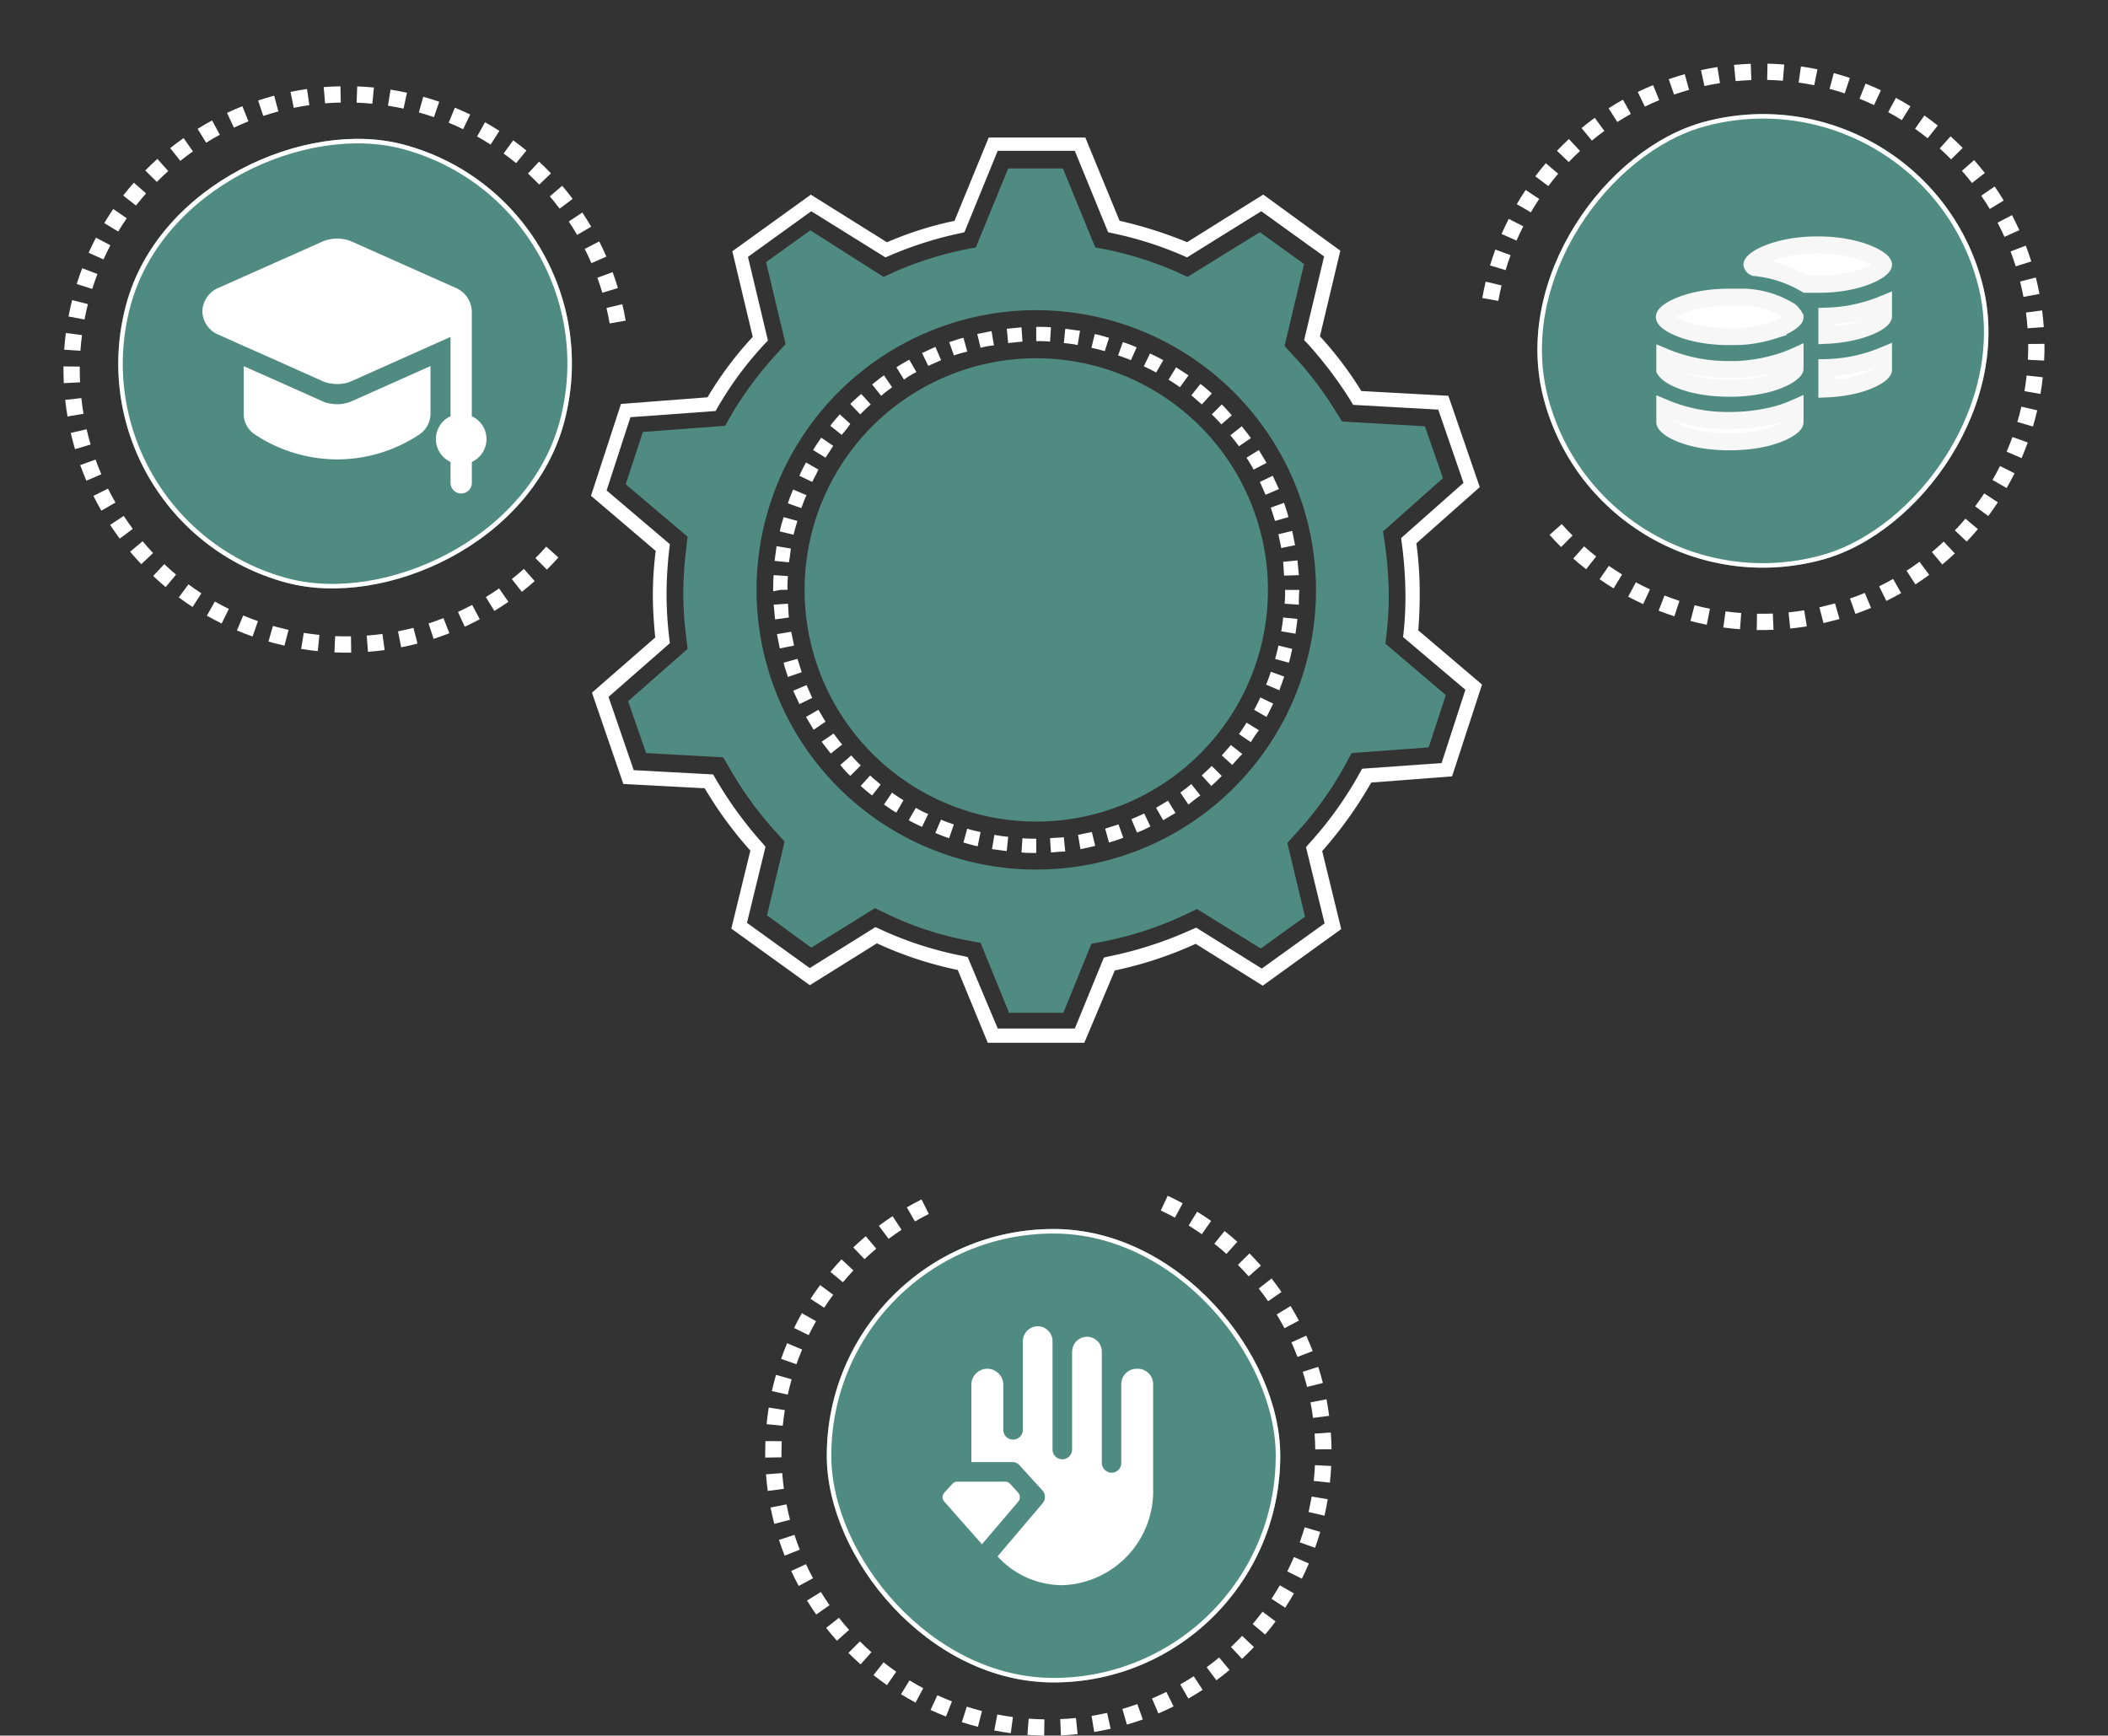 <svg xmlns="http://www.w3.org/2000/svg" width="185.929" height="153.099" viewBox="0 0 185.929 153.099">
  <rect x="0" y="0" width="185.929" height="153.099" fill="#333333" stroke="none"/>
  <g id="illustration" transform="translate(-93.078 -318.592)">
    <g id="MONEY_MAKING" data-name="MONEY MAKING" transform="translate(111.705 297.824)">
      <g id="Group_43266" data-name="Group 43266" transform="translate(52.34 52.369)">
        <path id="Path_117076" data-name="Path 117076" d="M98.834,79.3a20.434,20.434,0,1,0,20.434,20.434A20.459,20.459,0,0,0,98.834,79.3Z" transform="translate(-78.4 -79.3)" fill="#508b82"/>
      </g>
      <g id="Group_43267" data-name="Group 43267" transform="translate(33.5 32.9)">
        <path id="Path_117077" data-name="Path 117077" d="M77.012,112.749H68.494l-2.643-6.42a33.056,33.056,0,0,1-7.133-2.35L52.8,107.672l-6.923-4.993L47.556,95.8a34.918,34.918,0,0,1-4.028-5.5l-7.175-.378-2.769-8.056L39.165,77c-.126-1.3-.21-2.56-.21-3.734a31.466,31.466,0,0,1,.252-3.9L33.5,64.5l2.643-8.1,7.637-.587a30.951,30.951,0,0,1,3.986-5.329l-1.8-7.553,6.923-4.993,6.714,4.2a30.694,30.694,0,0,1,5.958-1.888L68.578,32.9H77.1l3.021,7.343a37.771,37.771,0,0,1,5.958,1.888l6.713-4.2,6.8,4.951-1.8,7.553a31.025,31.025,0,0,1,3.65,4.825l7.679.42,2.769,8.056L106.3,68.691a32.872,32.872,0,0,1,.294,4.532q0,1.573-.126,3.147l5.623,4.783-2.643,8.1-7.133.545a36.013,36.013,0,0,1-4.322,6.042l1.678,6.881-6.923,4.993-5.916-3.692a33.83,33.83,0,0,1-7.133,2.35Zm-7.637-1.259h6.8l2.56-6.252.336-.084a34.144,34.144,0,0,0,7.511-2.434l.294-.126,5.79,3.609,5.539-3.986L96.565,95.5l.21-.252a32.747,32.747,0,0,0,4.574-6.378l.168-.294,7.007-.5,2.1-6.462-5.5-4.657.042-.336a29.479,29.479,0,0,0,.168-3.357,35.907,35.907,0,0,0-.336-4.7l-.042-.336,5.5-4.867L108.23,56.9l-7.511-.42-.168-.294a35.464,35.464,0,0,0-3.9-5.161l-.252-.252,1.762-7.385L92.621,39.4l-6.546,4.07-.294-.126a31.75,31.75,0,0,0-6.336-2.014l-.336-.084-2.937-7.175h-6.8L66.438,41.25l-.336.084a32.772,32.772,0,0,0-6.336,2.014l-.294.126L52.927,39.4l-5.581,4.028,1.762,7.385-.252.252a30.948,30.948,0,0,0-4.2,5.665l-.168.294-7.511.545-2.1,6.462,5.581,4.741-.042.336a35.4,35.4,0,0,0-.252,4.112,32.656,32.656,0,0,0,.252,3.944l.042.336-5.413,4.741,2.224,6.462,7.007.378.168.294a34.55,34.55,0,0,0,4.238,5.832l.21.252-1.636,6.714,5.539,3.986,5.79-3.609.294.126a31.444,31.444,0,0,0,7.511,2.434l.336.084Z" transform="translate(-33.5 -32.9)" fill="#fff"/>
      </g>
      <g id="Group_43268" data-name="Group 43268" transform="translate(49.57 49.6)">
        <path id="Path_117078" data-name="Path 117078" d="M95,119.107h0c-.462,0-.881,0-1.3-.042l.084-1.259c.42.042.839.042,1.217.042Zm1.3-.042-.084-1.259c.42-.042.839-.042,1.217-.084l.126,1.259C97.185,118.981,96.766,119.023,96.3,119.065Zm-3.9-.126c-.42-.042-.881-.126-1.3-.168l.21-1.259a12.1,12.1,0,0,0,1.217.168Zm6.5-.168-.21-1.259c.42-.084.8-.168,1.217-.252l.294,1.217C99.745,118.6,99.325,118.688,98.906,118.771Zm-9.063-.252c-.42-.084-.839-.21-1.259-.336l.336-1.217a12.02,12.02,0,0,0,1.175.294Zm11.581-.336-.336-1.217c.378-.126.8-.252,1.175-.378l.42,1.175C102.263,117.932,101.843,118.058,101.423,118.184Zm-14.1-.378c-.42-.126-.8-.294-1.217-.462l.5-1.175c.378.168.755.294,1.133.42Zm16.574-.5-.5-1.175,1.133-.5.545,1.133A7.358,7.358,0,0,1,103.9,117.3Zm-18.966-.5c-.378-.168-.8-.378-1.175-.587l.629-1.091a8.818,8.818,0,0,0,1.091.545Zm21.273-.587-.629-1.091c.336-.21.713-.42,1.049-.629l.671,1.091C106.962,115.75,106.584,116,106.207,116.212Zm-23.539-.671c-.378-.21-.713-.462-1.091-.713l.713-1.049c.336.252.671.462,1.007.671Zm25.763-.713-.713-1.049c.336-.252.671-.5.965-.755l.8,1.007C109.1,114.282,108.766,114.575,108.431,114.827Zm-27.9-.8c-.336-.252-.671-.545-1.007-.839l.839-.923c.294.294.629.545.923.8Zm29.917-.839-.839-.923c.294-.294.587-.545.881-.839l.881.881C111.074,112.6,110.78,112.9,110.445,113.191ZM78.6,112.31a9.614,9.614,0,0,1-.881-.965l.965-.839c.252.294.545.587.839.881Zm33.693-.965-.923-.839c.252-.294.545-.629.8-.923l1.007.8C112.878,110.673,112.585,111.009,112.291,111.345Zm-35.414-1.007c-.252-.336-.545-.671-.8-1.049l1.049-.713c.252.336.5.671.755.965Zm37.05-1.007-1.049-.713c.252-.336.462-.671.671-1.007l1.091.671A11.357,11.357,0,0,0,113.927,109.331ZM75.367,108.24c-.21-.378-.462-.755-.671-1.133l1.091-.629c.21.336.42.713.629,1.049Zm39.945-1.133-1.091-.629c.21-.378.378-.713.545-1.091l1.133.545C115.69,106.351,115.522,106.729,115.312,107.107Zm-41.2-1.133c-.168-.378-.378-.8-.545-1.175l1.175-.5.5,1.133Zm42.337-1.217-1.175-.5c.168-.378.294-.755.42-1.133l1.175.42C116.739,103.96,116.571,104.379,116.445,104.757ZM73.1,103.582c-.126-.42-.294-.839-.378-1.259l1.217-.336c.126.378.252.8.378,1.175Zm44.183-1.259-1.217-.336a12.016,12.016,0,0,0,.294-1.175l1.217.294C117.494,101.484,117.41,101.9,117.284,102.323Zm-44.9-1.259-.252-1.259,1.259-.21c.084.42.168.8.252,1.217Zm45.484-1.3-1.259-.21a12.109,12.109,0,0,0,.168-1.217l1.259.126C118,98.925,117.913,99.344,117.871,99.764Zm-45.9-1.259c-.042-.42-.084-.881-.126-1.3L73.1,97.12c.042.42.042.839.084,1.217Zm46.2-1.3-1.259-.084a11.791,11.791,0,0,0,.042-1.217h1.259C118.165,96.323,118.165,96.743,118.165,97.2ZM71.8,96.029V95.9c0-.42,0-.881.042-1.3l1.259.084a11,11,0,0,0-.042,1.175V95.9h-.629Zm45.064-1.385c-.042-.42-.042-.8-.084-1.217l1.259-.126c.042.42.084.881.126,1.3ZM73.185,93.47l-1.259-.126c.042-.42.126-.839.168-1.3l1.259.21C73.311,92.631,73.269,93.05,73.185,93.47Zm43.428-1.259c-.084-.42-.168-.8-.252-1.217l1.217-.294.252,1.259ZM73.6,91.036l-1.217-.294c.084-.42.21-.839.336-1.259l1.217.336C73.814,90.239,73.688,90.617,73.6,91.036Zm42.463-1.217c-.126-.378-.252-.8-.378-1.175l1.175-.42c.126.42.294.839.378,1.259ZM74.276,88.687l-1.175-.42a10.443,10.443,0,0,1,.462-1.217l1.175.5C74.569,87.889,74.443,88.267,74.276,88.687Zm40.952-1.175-.5-1.133,1.133-.545c.168.378.378.8.545,1.175ZM75.241,86.379l-1.133-.545c.168-.378.378-.8.587-1.175l1.091.629C75.618,85.665,75.409,86.043,75.241,86.379Zm38.938-1.091c-.21-.378-.42-.713-.629-1.049l1.091-.671c.21.378.462.755.671,1.133ZM76.416,84.239l-1.091-.671c.21-.378.462-.713.713-1.091l1.049.713C76.877,83.567,76.625,83.9,76.416,84.239Zm36.463-1.007c-.252-.336-.5-.671-.755-.965l1.007-.8c.252.336.545.671.8,1.049ZM77.842,82.225l-1.007-.8c.252-.336.545-.671.839-1.007l.923.839A8.509,8.509,0,0,1,77.842,82.225Zm33.484-.923c-.252-.294-.545-.587-.839-.881l.881-.881c.294.294.587.629.881.965Zm-31.847-.881L78.6,79.5c.294-.294.629-.587.965-.881l.839.923C80.066,79.833,79.772,80.127,79.479,80.421Zm30.127-.881c-.294-.252-.629-.545-.923-.8l.8-1.007c.336.252.671.545,1.007.839Zm-28.281-.755-.8-1.007c.336-.252.671-.545,1.049-.8l.713,1.049C81.954,78.281,81.66,78.49,81.325,78.784Zm26.351-.755c-.336-.252-.671-.462-1.007-.671l.671-1.091c.378.252.713.462,1.091.713Zm-24.336-.671-.671-1.091c.378-.252.755-.462,1.133-.671l.629,1.091A6.869,6.869,0,0,0,83.339,77.357Zm22.238-.629c-.378-.21-.713-.378-1.091-.545l.545-1.133c.378.168.8.378,1.175.587Zm-20.1-.587-.545-1.133c.378-.168.8-.378,1.175-.545l.5,1.175Zm17.875-.5c-.378-.168-.755-.294-1.133-.42l.42-1.175a10.443,10.443,0,0,1,1.217.462Zm-15.609-.42-.42-1.175c.42-.126.839-.294,1.259-.378l.336,1.217A9.6,9.6,0,0,0,87.745,75.218Zm13.3-.378a12.015,12.015,0,0,0-1.175-.294l.294-1.217c.42.084.839.21,1.259.336Zm-10.951-.294L89.8,73.329l1.259-.252.21,1.259A6.316,6.316,0,0,0,90.094,74.546Zm8.56-.252a12.109,12.109,0,0,0-1.217-.168l.126-1.259c.42.042.881.126,1.3.168Zm-6.126-.168L92.4,72.868c.42-.042.881-.084,1.3-.126L93.787,74C93.325,74.043,92.948,74.085,92.528,74.127ZM96.22,74A11.793,11.793,0,0,0,95,73.959V72.7h0c.42,0,.881,0,1.3.042Z" transform="translate(-71.8 -72.7)" fill="#fff"/>
      </g>
      <g id="Group_43269" data-name="Group 43269" transform="translate(36.563 35.627)">
        <path id="Path_117079" data-name="Path 117079" d="M74.577,113.794,72.1,107.71l-1.133-.21a28.463,28.463,0,0,1-7.133-2.35l-1.049-.5-5.623,3.483-3.9-2.853,1.552-6.5-.755-.839a31.715,31.715,0,0,1-4.07-5.581L49.4,91.346l-6.8-.378L41.01,86.395l5.245-4.616-.126-1.091a30.02,30.02,0,0,1-.252-3.776,31.987,31.987,0,0,1,.252-3.9l.126-1.133L40.8,67.261l1.511-4.616L49.57,62.1l.545-.965a31.815,31.815,0,0,1,4.028-5.413l.755-.839-1.72-7.217,3.9-2.811,6.462,4.112,1.007-.462a31.617,31.617,0,0,1,6.042-1.93l1.091-.21L74.535,39.4h4.825l2.853,6.965,1.091.21a30.7,30.7,0,0,1,6.042,1.93l1.007.462,6.378-3.944,3.9,2.811-1.72,7.217.755.839A29.74,29.74,0,0,1,103.4,60.8l.587.923,7.3.42,1.594,4.574-5.287,4.7.168,1.133a32.822,32.822,0,0,1,.336,4.49,27.066,27.066,0,0,1-.168,3.189l-.126,1.091,5.329,4.532-1.511,4.616-6.8.5-.545,1.007a30.525,30.525,0,0,1-4.364,6.084l-.755.839,1.553,6.5-3.9,2.811-5.623-3.483-1.049.5a30.913,30.913,0,0,1-7.133,2.35l-1.133.21L79.4,113.878H74.577ZM77.011,51.9a24.672,24.672,0,1,0,24.672,24.672A24.712,24.712,0,0,0,77.011,51.9Z" transform="translate(-40.8 -39.4)" fill="#508b82"/>
      </g>
    </g>
    <g id="Group_43281" data-name="Group 43281" transform="translate(0 6)">
      <g id="Group_43275" data-name="Group 43275" transform="translate(210.519 465.691) rotate(180)">
        <g id="Group_43274" data-name="Group 43274" transform="translate(0 0)">
          <path id="Path_117082" data-name="Path 117082" d="M3.9,14.488l-1.284-.642c-.22.44-.429.892-.621,1.343l1.319.564C3.495,15.328,3.692,14.9,3.9,14.488ZM2.8,17.052l-1.351-.484c-.165.459-.318.932-.456,1.405l1.377.4C2.5,17.929,2.649,17.483,2.8,17.052Zm-.78,2.671-1.4-.32c-.109.475-.205.963-.286,1.449l1.416.236C1.832,20.63,1.923,20.17,2.024,19.723Zm4.93-9.882-1.1-.924c-.317.377-.626.766-.918,1.158l1.15.858C6.364,10.564,6.655,10.2,6.954,9.841ZM5.289,12.074l-1.2-.79c-.27.41-.531.834-.776,1.259l1.244.716C4.789,12.86,5.035,12.461,5.289,12.074ZM1.63,28.026.207,28.21c.063.484.142.975.234,1.46l1.41-.27C1.763,28.943,1.688,28.481,1.63,28.026Zm-.063-5.559L.14,22.316c-.052.49-.09.985-.113,1.472l1.433.068C1.482,23.4,1.518,22.929,1.567,22.467ZM3,33.407l-1.339.516c.177.46.37.918.571,1.362l1.306-.594C3.345,34.272,3.163,33.84,3,33.407Zm-.844-2.649L.761,31.11c.12.473.256.951.407,1.421l1.367-.436C2.394,31.652,2.265,31.2,2.153,30.758ZM8.87,7.82,7.888,6.772c-.357.335-.71.686-1.047,1.042L7.883,8.8C8.2,8.466,8.533,8.136,8.87,7.82Zm39.577,15.34,1.431-.109c-.037-.486-.09-.981-.156-1.469l-1.422.194C48.363,22.236,48.413,22.7,48.447,23.159ZM11.007,6.036l-.853-1.154c-.394.291-.784.6-1.161.912l.92,1.1C10.267,6.6,10.636,6.311,11.007,6.036ZM47.369,17.71l1.365-.444c-.152-.467-.319-.934-.5-1.389L46.9,16.4C47.068,16.83,47.226,17.27,47.369,17.71Zm-1.015-2.586,1.3-.6c-.207-.446-.428-.89-.66-1.32l-1.264.679C45.95,14.285,46.159,14.7,46.353,15.124ZM4.148,35.939l-1.268.672c.23.435.475.867.728,1.284l1.227-.744C4.6,36.757,4.366,36.349,4.148,35.939ZM48.071,20.4l1.408-.279c-.1-.481-.207-.965-.33-1.44l-1.389.362C47.877,19.493,47.981,19.95,48.071,20.4Zm-3.032-7.73,1.222-.752c-.256-.416-.529-.832-.81-1.234l-1.176.822C44.54,11.889,44.8,12.281,45.039,12.674Zm-31.7-8.156L12.627,3.27c-.423.242-.848.5-1.261.769l.784,1.2C12.539,4.989,12.939,4.745,13.338,4.517ZM37.971,3.65c-.419-.256-.85-.5-1.283-.734l-.676,1.267c.408.218.815.45,1.21.691ZM40.4,5.338c-.386-.3-.786-.6-1.188-.88l-.82,1.178c.378.264.755.543,1.119.83Zm2.21,1.96c-.347-.346-.708-.687-1.075-1.012l-.953,1.073c.347.308.688.629,1.015.955Zm.837,3.094,1.126-.89c-.306-.387-.626-.768-.949-1.131l-1.072.955C42.854,9.669,43.155,10.028,43.443,10.393ZM1.435,25.249,0,25.264c.005.488.025.984.06,1.476l1.431-.1C1.459,26.176,1.44,25.708,1.435,25.249ZM40.152,42.954l.927,1.1c.376-.318.746-.65,1.1-.986l-.989-1.04C40.856,42.341,40.507,42.654,40.152,42.954Zm2.019-1.919,1.048.98c.336-.359.664-.732.976-1.107l-1.1-.917C42.8,40.345,42.487,40.7,42.171,41.036Zm-6.655,4.982L36.16,47.3c.438-.22.875-.456,1.3-.7l-.72-1.242C36.34,45.588,35.928,45.811,35.515,46.018Zm2.409-1.395.791,1.2c.408-.27.815-.556,1.208-.85l-.861-1.149C38.692,44.1,38.309,44.369,37.924,44.623Zm6.026-5.729,1.156.85c.292-.4.575-.806.841-1.215l-1.2-.781C44.492,38.134,44.226,38.519,43.95,38.894ZM5.593,38.319l-1.181.815c.28.406.574.806.875,1.19l1.131-.884C6.134,39.079,5.857,38.7,5.593,38.319ZM49.948,24.526l-1.435.024q0,.205,0,.411c0,.318-.007.638-.019.945l0,.067,1.436.006q.021-.51.02-1.018C49.952,24.816,49.95,24.671,49.948,24.526Zm-1.729,4.187,1.418.227c.077-.484.141-.976.19-1.465L48.4,27.333C48.352,27.793,48.292,28.258,48.219,28.713ZM33.479,3.021c.428.166.861.349,1.284.543l.6-1.3c-.449-.206-.908-.4-1.363-.576ZM46.694,34.058l1.323.556c.19-.451.368-.915.531-1.38l-1.354-.475C47.04,33.2,46.872,33.634,46.694,34.058Zm-1.228,2.5,1.248.708c.242-.427.474-.866.69-1.306l-1.288-.634C45.913,35.741,45.694,36.156,45.466,36.558Zm2.151-5.126,1.38.392c.135-.474.257-.956.363-1.432l-1.4-.311C47.858,30.53,47.743,30.985,47.616,31.432Zm-37,13.97c.4.283.817.558,1.232.815L12.6,45c-.392-.243-.783-.5-1.162-.769Zm2.511,1.556c.431.233.875.456,1.32.664l.607-1.3c-.42-.2-.839-.406-1.244-.626Zm-6.9-5.5c.325.368.664.731,1.008,1.079l1.02-1.009c-.325-.328-.645-.671-.951-1.019Zm7.7-38.885.637,1.286c.412-.2.837-.4,1.265-.58l-.561-1.321C14.816,2.154,14.365,2.361,13.929,2.577ZM8.306,43.561c.366.328.745.649,1.127.954l.9-1.122c-.361-.288-.719-.591-1.064-.9ZM30.83,2.17c.449.115.9.245,1.337.386l.439-1.367c-.466-.15-.943-.287-1.419-.41ZM25.343,0l-.022,1.435q.3,0,.6.017.4.016.791.045L26.82.065Q26.4.035,25.98.018,25.66,0,25.343,0ZM28.1,1.64c.456.061.919.136,1.374.225L29.745.455c-.483-.093-.973-.174-1.457-.238ZM19.479.607l.316,1.4c.452-.1.912-.192,1.366-.266L20.93.325C20.447.4,19.959.5,19.479.607ZM22.394.129l.148,1.428c.458-.047.925-.082,1.388-.1L23.867.021C23.376.043,22.88.079,22.394.129Zm-5.749,1.3.48,1.353c.436-.155.881-.3,1.322-.426l-.4-1.379C17.58,1.111,17.107,1.262,16.645,1.427Z" fill="#fff"/>
        </g>
      </g>
      <g id="Group_43280" data-name="Group 43280" transform="translate(3572 8787)">
        <g id="Rectangle_7984" data-name="Rectangle 7984" transform="translate(-3406 -8366)" fill="#508b82" stroke="#fff" stroke-width="0.4">
          <rect width="40" height="40" rx="20" stroke="none"/>
          <rect x="0.2" y="0.2" width="39.6" height="39.6" rx="19.8" fill="none"/>
        </g>
        <g id="Diamond_Hands" data-name="Diamond Hands" transform="translate(-3399.71 -8359.491)">
          <path id="Path_27554" data-name="Path 27554" d="M9.889,14.186a.6.6,0,0,0-.449-.2H5.23a.6.6,0,0,0-.449.2l-.7.771a.585.585,0,0,0,0,.794L7.4,19.511l.311-.368L10.6,15.75a.61.61,0,0,0-.012-.794Z" transform="translate(0 1.791)" fill="#fff"/>
          <path id="Path_27555" data-name="Path 27555" d="M20.807,5.82h-.092a1.363,1.363,0,0,0-1.15.633,1.418,1.418,0,0,0-.2.587.56.56,0,0,0-.012.138v7.016a.847.847,0,0,1-.851.794.869.869,0,0,1-.863-.863V4.313a1.306,1.306,0,0,0-2.611-.058v.012c0,.023-.012.035-.012.046v8.6a.863.863,0,1,1-1.725,0V3.393A1.321,1.321,0,0,0,11.985,2.07a.989.989,0,0,0-.184.011,1.484,1.484,0,0,0-.322.092.04.04,0,0,0-.023.012,1.335,1.335,0,0,0-.782,1.208v7.844a.863.863,0,0,1-1.725,0V7.223a1.4,1.4,0,0,0-.6-1.139,1.326,1.326,0,0,0-.805-.265H7.533a1.409,1.409,0,0,0-1.4,1.4v6.832H9.753a.839.839,0,0,1,.633.288L12.4,16.551a.859.859,0,0,1,.012,1.139L8.442,22.371a7.765,7.765,0,0,0,5.705,2.542,8.293,8.293,0,0,0,8.017-8.535v-9.2A1.36,1.36,0,0,0,20.807,5.82Z" transform="translate(0.331)" fill="#fff"/>
        </g>
      </g>
    </g>
    <g id="Group_43282" data-name="Group 43282">
      <g id="Group_43275-2" data-name="Group 43275" transform="matrix(0.259, 0.966, -0.966, 0.259, 266.079, 318.592)">
        <g id="Group_43274-2" data-name="Group 43274" transform="translate(0 0)">
          <path id="Path_117082-2" data-name="Path 117082" d="M3.9,14.488l-1.284-.642c-.22.44-.429.892-.621,1.343l1.319.564C3.495,15.328,3.692,14.9,3.9,14.488ZM2.8,17.052l-1.351-.484c-.165.459-.318.932-.456,1.405l1.377.4C2.5,17.929,2.649,17.483,2.8,17.052Zm-.78,2.671-1.4-.32c-.109.475-.205.963-.286,1.449l1.416.236C1.832,20.63,1.923,20.17,2.024,19.723Zm4.93-9.882-1.1-.924c-.317.377-.626.766-.918,1.158l1.15.858C6.364,10.564,6.655,10.2,6.954,9.841ZM5.289,12.074l-1.2-.79c-.27.41-.531.834-.776,1.259l1.244.716C4.789,12.86,5.035,12.461,5.289,12.074ZM1.63,28.026.207,28.21c.063.484.142.975.234,1.46l1.41-.27C1.763,28.943,1.688,28.481,1.63,28.026Zm-.063-5.559L.14,22.316c-.052.49-.09.985-.113,1.472l1.433.068C1.482,23.4,1.518,22.929,1.567,22.467ZM3,33.407l-1.339.516c.177.46.37.918.571,1.362l1.306-.594C3.345,34.272,3.163,33.84,3,33.407Zm-.844-2.649L.761,31.11c.12.473.256.951.407,1.421l1.367-.436C2.394,31.652,2.265,31.2,2.153,30.758ZM8.87,7.82,7.888,6.772c-.357.335-.71.686-1.047,1.042L7.883,8.8C8.2,8.466,8.533,8.136,8.87,7.82Zm39.577,15.34,1.431-.109c-.037-.486-.09-.981-.156-1.469l-1.422.194C48.363,22.236,48.413,22.7,48.447,23.159ZM11.007,6.036l-.853-1.154c-.394.291-.784.6-1.161.912l.92,1.1C10.267,6.6,10.636,6.311,11.007,6.036ZM47.369,17.71l1.365-.444c-.152-.467-.319-.934-.5-1.389L46.9,16.4C47.068,16.83,47.226,17.27,47.369,17.71Zm-1.015-2.586,1.3-.6c-.207-.446-.428-.89-.66-1.32l-1.264.679C45.95,14.285,46.159,14.7,46.353,15.124ZM4.148,35.939l-1.268.672c.23.435.475.867.728,1.284l1.227-.744C4.6,36.757,4.366,36.349,4.148,35.939ZM48.071,20.4l1.408-.279c-.1-.481-.207-.965-.33-1.44l-1.389.362C47.877,19.493,47.981,19.95,48.071,20.4Zm-3.032-7.73,1.222-.752c-.256-.416-.529-.832-.81-1.234l-1.176.822C44.54,11.889,44.8,12.281,45.039,12.674Zm-31.7-8.156L12.627,3.27c-.423.242-.848.5-1.261.769l.784,1.2C12.539,4.989,12.939,4.745,13.338,4.517ZM37.971,3.65c-.419-.256-.85-.5-1.283-.734l-.676,1.267c.408.218.815.45,1.21.691ZM40.4,5.338c-.386-.3-.786-.6-1.188-.88l-.82,1.178c.378.264.755.543,1.119.83Zm2.21,1.96c-.347-.346-.708-.687-1.075-1.012l-.953,1.073c.347.308.688.629,1.015.955Zm.837,3.094,1.126-.89c-.306-.387-.626-.768-.949-1.131l-1.072.955C42.854,9.669,43.155,10.028,43.443,10.393ZM1.435,25.249,0,25.264c.005.488.025.984.06,1.476l1.431-.1C1.459,26.176,1.44,25.708,1.435,25.249ZM40.152,42.954l.927,1.1c.376-.318.746-.65,1.1-.986l-.989-1.04C40.856,42.341,40.507,42.654,40.152,42.954Zm2.019-1.919,1.048.98c.336-.359.664-.732.976-1.107l-1.1-.917C42.8,40.345,42.487,40.7,42.171,41.036Zm-6.655,4.982L36.16,47.3c.438-.22.875-.456,1.3-.7l-.72-1.242C36.34,45.588,35.928,45.811,35.515,46.018Zm2.409-1.395.791,1.2c.408-.27.815-.556,1.208-.85l-.861-1.149C38.692,44.1,38.309,44.369,37.924,44.623Zm6.026-5.729,1.156.85c.292-.4.575-.806.841-1.215l-1.2-.781C44.492,38.134,44.226,38.519,43.95,38.894ZM5.593,38.319l-1.181.815c.28.406.574.806.875,1.19l1.131-.884C6.134,39.079,5.857,38.7,5.593,38.319ZM49.948,24.526l-1.435.024q0,.205,0,.411c0,.318-.007.638-.019.945l0,.067,1.436.006q.021-.51.02-1.018C49.952,24.816,49.95,24.671,49.948,24.526Zm-1.729,4.187,1.418.227c.077-.484.141-.976.19-1.465L48.4,27.333C48.352,27.793,48.292,28.258,48.219,28.713ZM33.479,3.021c.428.166.861.349,1.284.543l.6-1.3c-.449-.206-.908-.4-1.363-.576ZM46.694,34.058l1.323.556c.19-.451.368-.915.531-1.38l-1.354-.475C47.04,33.2,46.872,33.634,46.694,34.058Zm-1.228,2.5,1.248.708c.242-.427.474-.866.69-1.306l-1.288-.634C45.913,35.741,45.694,36.156,45.466,36.558Zm2.151-5.126,1.38.392c.135-.474.257-.956.363-1.432l-1.4-.311C47.858,30.53,47.743,30.985,47.616,31.432Zm-37,13.97c.4.283.817.558,1.232.815L12.6,45c-.392-.243-.783-.5-1.162-.769Zm2.511,1.556c.431.233.875.456,1.32.664l.607-1.3c-.42-.2-.839-.406-1.244-.626Zm-6.9-5.5c.325.368.664.731,1.008,1.079l1.02-1.009c-.325-.328-.645-.671-.951-1.019Zm7.7-38.885.637,1.286c.412-.2.837-.4,1.265-.58l-.561-1.321C14.816,2.154,14.365,2.361,13.929,2.577ZM8.306,43.561c.366.328.745.649,1.127.954l.9-1.122c-.361-.288-.719-.591-1.064-.9ZM30.83,2.17c.449.115.9.245,1.337.386l.439-1.367c-.466-.15-.943-.287-1.419-.41ZM25.343,0l-.022,1.435q.3,0,.6.017.4.016.791.045L26.82.065Q26.4.035,25.98.018,25.66,0,25.343,0ZM28.1,1.64c.456.061.919.136,1.374.225L29.745.455c-.483-.093-.973-.174-1.457-.238ZM19.479.607l.316,1.4c.452-.1.912-.192,1.366-.266L20.93.325C20.447.4,19.959.5,19.479.607ZM22.394.129l.148,1.428c.458-.047.925-.082,1.388-.1L23.867.021C23.376.043,22.88.079,22.394.129Zm-5.749,1.3.48,1.353c.436-.155.881-.3,1.322-.426l-.4-1.379C17.58,1.111,17.107,1.262,16.645,1.427Z" fill="#fff"/>
        </g>
      </g>
      <g id="Rectangle_7984-2" data-name="Rectangle 7984" transform="matrix(-0.259, -0.966, 0.966, -0.259, 234.433, 373.16)" fill="#508b82" stroke="#fff" stroke-width="0.4">
        <rect width="40" height="40" rx="20" stroke="none"/>
        <rect x="0.2" y="0.2" width="39.6" height="39.6" rx="19.8" fill="none"/>
      </g>
    </g>
    <g id="Group_43283" data-name="Group 43283" transform="translate(93.078 320.592)">
      <g id="Group_43275-3" data-name="Group 43275" transform="matrix(-0.259, 0.966, -0.966, -0.259, 58.929, 12.326)">
        <g id="Group_43274-3" data-name="Group 43274" transform="translate(0)">
          <path id="Path_117082-3" data-name="Path 117082" d="M3.9,33.135l-1.284.642c-.22-.44-.429-.892-.621-1.343l1.319-.564C3.495,32.295,3.692,32.72,3.9,33.135ZM2.8,30.572l-1.351.484C1.289,30.6,1.135,30.124,1,29.65l1.377-.4C2.5,29.694,2.649,30.14,2.8,30.572ZM2.024,27.9l-1.4.32C.517,27.745.42,27.257.34,26.771l1.416-.236C1.832,26.993,1.923,27.453,2.024,27.9Zm4.93,9.882-1.1.924c-.317-.377-.626-.766-.918-1.158l1.15-.858C6.364,37.059,6.655,37.427,6.954,37.782ZM5.289,35.549l-1.2.79c-.27-.41-.531-.834-.776-1.259l1.244-.716C4.789,34.763,5.035,35.162,5.289,35.549ZM1.63,19.6.207,19.413c.063-.484.142-.975.234-1.46l1.41.27C1.763,18.68,1.688,19.142,1.63,19.6Zm-.063,5.559L.14,25.307c-.052-.49-.09-.985-.113-1.472l1.433-.068C1.482,24.227,1.518,24.694,1.567,25.156ZM3,14.216,1.657,13.7c.177-.46.37-.918.571-1.362l1.306.594C3.345,13.351,3.163,13.783,3,14.216Zm-.844,2.649L.761,16.513c.12-.473.256-.951.407-1.421l1.367.436C2.394,15.971,2.265,16.421,2.153,16.865ZM8.87,39.8l-.982,1.047c-.357-.335-.71-.686-1.047-1.042l1.042-.987C8.2,39.157,8.533,39.487,8.87,39.8Zm39.577-15.34,1.431.109c-.037.486-.09.981-.156,1.469L48.3,25.847C48.363,25.387,48.413,24.922,48.447,24.464ZM11.007,41.587l-.853,1.154c-.394-.291-.784-.6-1.161-.912l.92-1.1C10.267,41.023,10.636,41.312,11.007,41.587ZM47.369,29.913l1.365.444c-.152.467-.319.934-.5,1.389L46.9,31.22C47.068,30.793,47.226,30.353,47.369,29.913ZM46.353,32.5l1.3.6c-.207.446-.428.89-.66,1.32l-1.264-.679C45.95,33.338,46.159,32.919,46.353,32.5ZM4.148,11.684,2.88,11.012c.23-.435.475-.867.728-1.284l1.227.744C4.6,10.866,4.366,11.274,4.148,11.684ZM48.071,27.22l1.408.279c-.1.481-.207.965-.33,1.44l-1.389-.362C47.877,28.13,47.981,27.673,48.071,27.22Zm-3.032,7.73,1.222.752c-.256.416-.529.832-.81,1.234l-1.176-.822C44.54,35.734,44.8,35.342,45.039,34.949Zm-31.7,8.156-.711,1.247c-.423-.242-.848-.5-1.261-.769l.784-1.2C12.539,42.634,12.939,42.878,13.338,43.106Zm24.633.867c-.419.256-.85.5-1.283.734l-.676-1.267c.408-.218.815-.45,1.21-.691ZM40.4,42.285c-.386.3-.786.6-1.188.88l-.82-1.178c.378-.264.755-.542,1.119-.83Zm2.21-1.96c-.347.346-.708.687-1.075,1.012l-.953-1.073c.347-.308.688-.629,1.015-.955Zm.837-3.094,1.126.89c-.306.387-.626.768-.949,1.131L42.548,38.3C42.854,37.954,43.154,37.6,43.443,37.23ZM1.435,22.375,0,22.359c.005-.488.025-.984.06-1.476l1.431.1C1.459,21.447,1.44,21.915,1.435,22.375ZM40.152,4.669l.927-1.1c.376.318.746.65,1.1.986L41.189,5.6C40.856,5.282,40.507,4.969,40.152,4.669Zm2.019,1.919,1.048-.98c.336.359.664.732.976,1.107l-1.1.917C42.8,7.278,42.487,6.927,42.171,6.588ZM35.515,1.605,36.16.323c.438.22.875.456,1.3.7l-.72,1.242C36.34,2.035,35.928,1.812,35.515,1.605ZM37.924,3l.791-1.2c.408.27.815.556,1.208.85L39.062,3.8C38.692,3.524,38.309,3.254,37.924,3ZM43.95,8.729l1.156-.85c.292.4.575.806.841,1.215l-1.2.781C44.492,9.489,44.226,9.1,43.95,8.729ZM5.593,9.3,4.412,8.489c.28-.406.574-.806.875-1.19l1.131.884C6.134,8.544,5.857,8.921,5.593,9.3ZM49.948,23.1l-1.435-.024q0-.205,0-.411c0-.318-.007-.638-.019-.945l0-.067,1.436-.006q.021.51.02,1.018C49.951,22.807,49.95,22.952,49.948,23.1ZM48.219,18.91l1.418-.227c.077.484.141.976.19,1.465L48.4,20.29C48.352,19.83,48.292,19.365,48.219,18.91ZM33.479,44.6c.428-.166.861-.349,1.284-.543l.6,1.3c-.449.206-.908.4-1.363.576ZM46.694,13.565l1.323-.556c.19.451.368.915.531,1.38l-1.354.475C47.04,14.426,46.872,13.989,46.694,13.565Zm-1.228-2.5,1.248-.708c.242.427.474.866.69,1.306l-1.288.634C45.913,11.882,45.694,11.467,45.466,11.065Zm2.151,5.126L49,15.8c.135.474.257.956.363,1.432l-1.4.311C47.858,17.093,47.743,16.638,47.616,16.191Zm-37-13.97c.4-.283.817-.558,1.232-.815l.756,1.22c-.392.243-.783.5-1.162.769ZM13.126.664C13.557.431,14,.208,14.446,0l.607,1.3c-.42.2-.839.406-1.244.626Zm-6.9,5.5c.325-.368.664-.731,1.008-1.079l1.02,1.009c-.325.328-.645.671-.951,1.019Zm7.7,38.885.637-1.286c.412.2.837.4,1.265.58l-.561,1.321C14.816,45.469,14.365,45.262,13.929,45.046ZM8.306,4.062c.366-.328.745-.649,1.127-.954l.9,1.122c-.361.288-.719.591-1.064.9ZM30.83,45.453c.449-.115.9-.245,1.337-.386l.439,1.367c-.466.15-.943.287-1.419.41Zm-5.487,2.17-.022-1.435q.3,0,.6-.017.4-.016.791-.045l.107,1.431q-.418.031-.84.048Q25.66,47.618,25.343,47.623Zm2.755-1.64c.456-.061.919-.136,1.374-.225l.273,1.409c-.483.093-.973.174-1.457.238Zm-8.619,1.033.316-1.4c.452.1.912.192,1.366.266L20.93,47.3C20.447,47.22,19.959,47.124,19.479,47.016Zm2.915.477.148-1.428c.458.047.925.082,1.388.1L23.867,47.6C23.376,47.58,22.88,47.544,22.394,47.494Zm-5.749-1.3.48-1.353c.436.155.881.3,1.322.426l-.4,1.379C17.58,46.513,17.107,46.361,16.645,46.2Z" fill="#fff"/>
        </g>
      </g>
      <g id="Rectangle_7984-3" data-name="Rectangle 7984" transform="matrix(0.259, -0.966, 0.966, 0.259, 5.937, 44.216)" fill="#508b82" stroke="#fff" stroke-width="0.4">
        <rect width="40" height="40" rx="20" stroke="none"/>
        <rect x="0.2" y="0.2" width="39.6" height="39.6" rx="19.8" fill="none"/>
      </g>
    </g>
    <g id="Mortarboard" transform="translate(110.925 339.637)">
      <g id="Group_42209" data-name="Group 42209" transform="translate(0 0)">
        <path id="Path_27699" data-name="Path 27699" d="M21.388,12v4.185a2.233,2.233,0,0,1-.99,1.855,13.126,13.126,0,0,1-7.255,2.193,13.225,13.225,0,0,1-7.255-2.205,2.183,2.183,0,0,1-.977-1.842V12.013l1.88.827,5.075,2.268a2.154,2.154,0,0,0,.714.2,2.972,2.972,0,0,0,1.1.013,2.526,2.526,0,0,0,.739-.213l5.088-2.268Z" transform="translate(-1.264 -0.755)" fill="#fff"/>
        <path id="Path_27700" data-name="Path 27700" d="M27.062,20.712a2.221,2.221,0,0,1-1.291,2.017v1.842a.94.94,0,1,1-1.88,0V22.729a2.222,2.222,0,0,1,0-4.035V11.7l-1.767.789-1.88.84L15.157,15.6a2.525,2.525,0,0,1-.739.213,2.972,2.972,0,0,1-1.1-.013,2.153,2.153,0,0,1-.714-.2L7.526,13.331,5.646,12.5l-2.18-.977A2.307,2.307,0,0,1,2,9.447,2.324,2.324,0,0,1,3.466,7.354l9.147-4.073a3.309,3.309,0,0,1,2.519-.013L24.3,7.354a2.324,2.324,0,0,1,1.466,2.093v9.248A2.221,2.221,0,0,1,27.062,20.712Z" transform="translate(-2 -3.026)" fill="#fff"/>
      </g>
    </g>
    <g id="Coins" transform="translate(232.951 332.775)">
      <path id="Path_27542" data-name="Path 27542" d="M18.452,11.615c0,.171-.607.759-2.107,1.215a11.083,11.083,0,0,1-3.17.494h-.551c-3.55,0-5.695-1.234-5.695-1.727S9.037,9.85,12.625,9.85h1.443a8.219,8.219,0,0,1,3.967,1.234A2.563,2.563,0,0,1,18.452,11.615Z" transform="translate(0 2.183)" fill="#fff" stroke="#f7f7f7" stroke-width="1.5"/>
      <path id="Path_27543" data-name="Path 27543" d="M17.124,13.094a11.07,11.07,0,0,0,1.31-.494v1.082c0,.19-.664.854-2.411,1.329a13.628,13.628,0,0,1-3.379.4c-3.208,0-5.277-.949-5.695-1.632v-1.12a14.486,14.486,0,0,0,5.695,1.1h.683A15,15,0,0,0,17.124,13.094Z" transform="translate(0.018 4.653)" fill="#fff" stroke="#f7f7f7" stroke-width="1.5"/>
      <path id="Path_27544" data-name="Path 27544" d="M16.707,15.607A11.638,11.638,0,0,0,18.434,15v1.253c0,.4-1.9,1.727-5.79,1.727S6.95,16.651,6.95,16.253V15a14.33,14.33,0,0,0,5.695,1.1A16.63,16.63,0,0,0,16.707,15.607Z" transform="translate(0.018 6.808)" fill="#fff" stroke="#f7f7f7" stroke-width="1.5"/>
      <path id="Path_27545" data-name="Path 27545" d="M22.6,9.147c0,.456-2.107,1.746-5.695,1.746H15.765a10.933,10.933,0,0,0-4.537-1.481A.38.38,0,0,1,11,9.147c.095-.494,2.221-1.727,5.79-1.727S22.5,8.654,22.6,9.147Z" transform="translate(3.656 0)" fill="#fff" stroke="#f7f7f7" stroke-width="1.5"/>
      <path id="Path_27546" data-name="Path 27546" d="M14.48,11.233a14.065,14.065,0,0,0,4.992-1.063v1.063c0,.456-1.9,1.538-4.992,1.689Z" transform="translate(6.782 2.47)" fill="#fff" stroke="#f7f7f7" stroke-width="1.5"/>
      <path id="Path_27547" data-name="Path 27547" d="M14.48,13.623a13.972,13.972,0,0,0,4.992-1.063v1.253c0,.38-1.689,1.538-4.992,1.689Z" transform="translate(6.782 4.617)" fill="#fff" stroke="#f7f7f7" stroke-width="1.5"/>
    </g>
  </g>
</svg>
